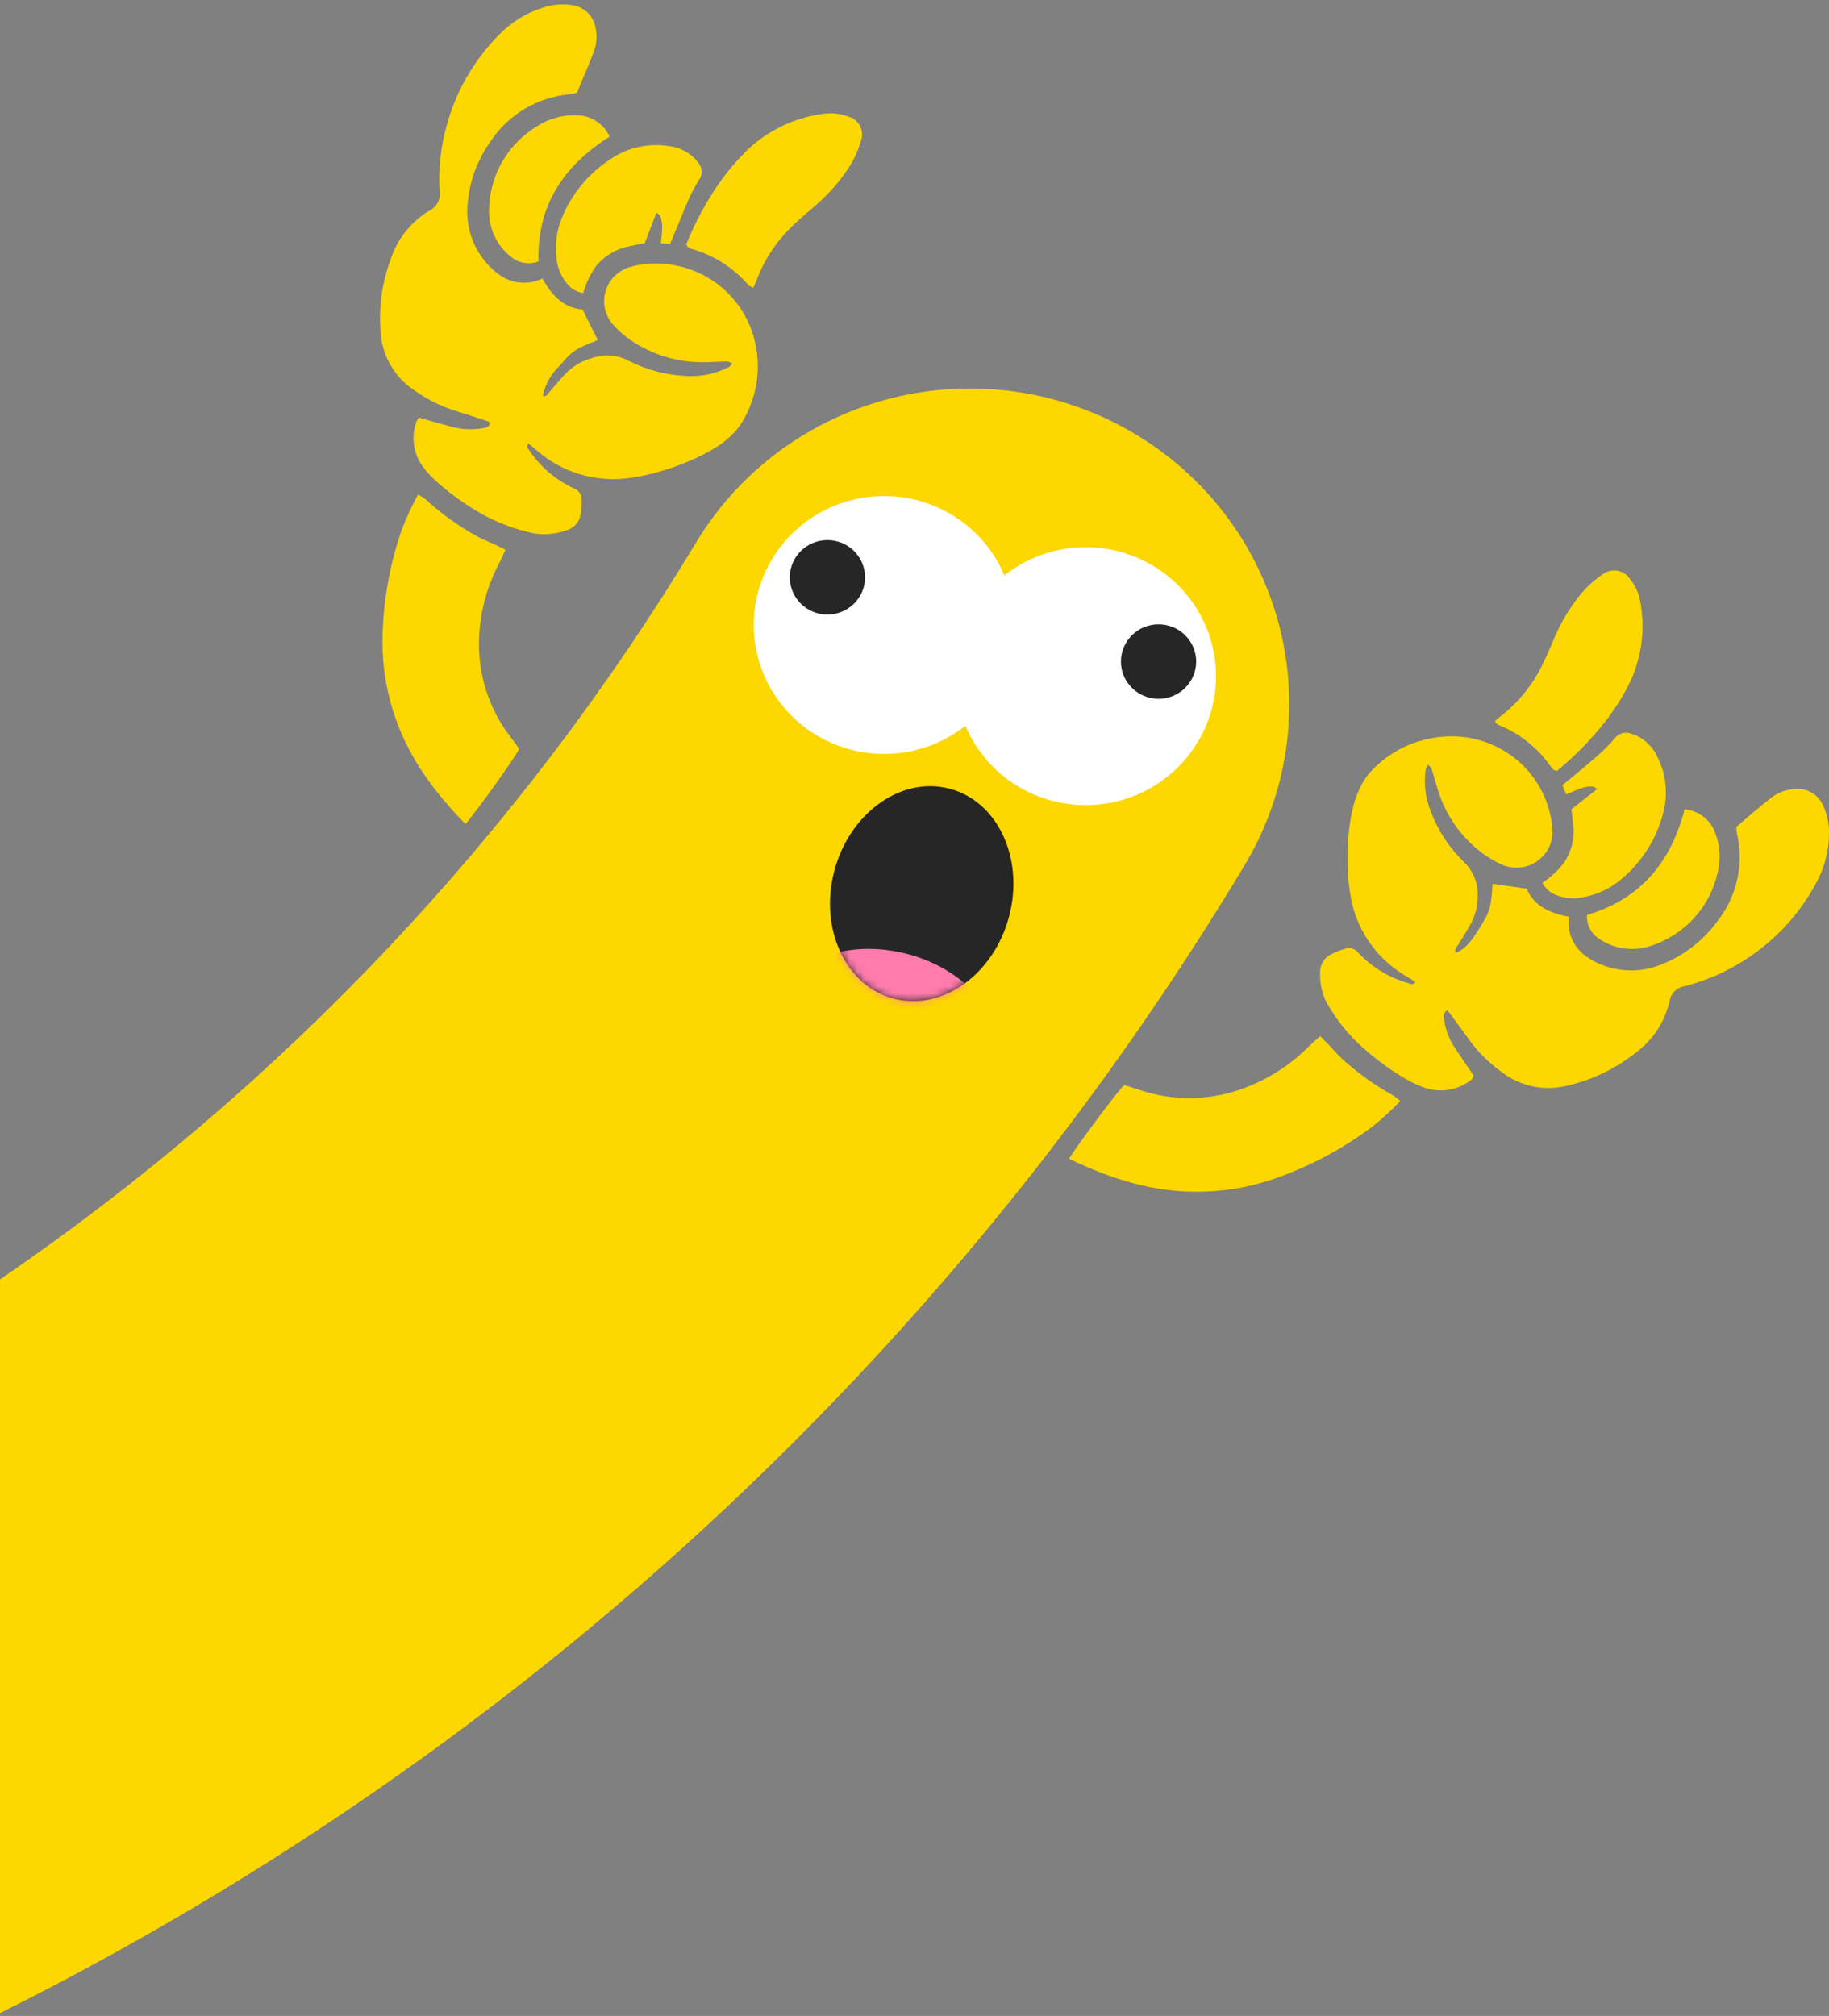 <svg width="255" height="281" viewBox="0 0 255 281" fill="none" xmlns="http://www.w3.org/2000/svg">
<rect x="0" y="0" width="255" height="281" fill="#808080" stroke="none"/>
<path d="M158.07 60.381C153.056 57.417 147.5 55.458 141.721 54.618C135.942 53.777 130.052 54.071 124.387 55.483C118.722 56.894 113.394 59.396 108.707 62.845C104.02 66.293 100.065 70.622 97.069 75.582C72.53 116.321 39.426 151.365 0 178.341V280.613C20.907 270.184 40.907 258.063 59.795 244.375C105.696 211.153 144.348 169.108 173.436 120.758C176.439 115.797 178.423 110.298 179.276 104.578C180.129 98.857 179.833 93.026 178.406 87.418C176.979 81.811 174.448 76.536 170.959 71.897C167.47 67.258 163.09 63.345 158.07 60.381Z" fill="#FCD700"/>
<path d="M151.367 112.228C161.402 112.228 169.537 104.18 169.537 94.253C169.537 84.326 161.402 76.278 151.367 76.278C141.332 76.278 133.197 84.326 133.197 94.253C133.197 104.18 141.332 112.228 151.367 112.228Z" fill="white"/>
<path d="M123.259 105.09C133.293 105.09 141.428 97.042 141.428 87.115C141.428 77.188 133.293 69.14 123.259 69.14C113.224 69.14 105.089 77.188 105.089 87.115C105.089 97.042 113.224 105.09 123.259 105.09Z" fill="white"/>
<path d="M161.527 97.405C164.424 97.405 166.773 95.081 166.773 92.215C166.773 89.349 164.424 87.026 161.527 87.026C158.63 87.026 156.281 89.349 156.281 92.215C156.281 95.081 158.63 97.405 161.527 97.405Z" fill="#262626"/>
<path d="M115.359 85.663C118.256 85.663 120.605 83.34 120.605 80.474C120.605 77.608 118.256 75.284 115.359 75.284C112.462 75.284 110.113 77.608 110.113 80.474C110.113 83.34 112.462 85.663 115.359 85.663Z" fill="#262626"/>
<path d="M140.709 127.672C142.811 119.578 139.051 111.627 132.31 109.914C125.569 108.2 118.4 113.373 116.298 121.467C114.195 129.561 117.956 137.511 124.697 139.225C131.438 140.938 138.607 135.766 140.709 127.672Z" fill="#262626"/>
<mask id="mask0_264_3959" style="mask-type:luminance" maskUnits="userSpaceOnUse" x="115" y="109" width="27" height="31">
<path d="M140.709 127.672C142.811 119.578 139.051 111.627 132.31 109.914C125.569 108.2 118.4 113.373 116.298 121.467C114.195 129.561 117.956 137.511 124.697 139.225C131.438 140.938 138.607 135.766 140.709 127.672Z" fill="white"/>
</mask>
<g mask="url(#mask0_264_3959)">
<path d="M138.372 146.689C139.811 141.148 134.424 134.99 126.339 132.935C118.254 130.88 110.533 133.706 109.094 139.247C107.655 144.789 113.042 150.947 121.127 153.002C129.212 155.057 136.933 152.231 138.372 146.689Z" fill="#FF7BAC"/>
</g>
<path d="M58.449 58.224C59.976 58.651 61.403 59.079 62.85 59.447C64.295 59.868 65.82 59.95 67.302 59.685C67.724 59.596 68.227 59.566 68.368 58.87C68.156 58.791 67.945 58.691 67.724 58.622L63.061 57.13C61.205 56.508 59.454 55.613 57.866 54.476C56.49 53.591 55.342 52.402 54.51 51.002C53.678 49.603 53.186 48.032 53.072 46.413C52.764 42.93 53.241 39.422 54.469 36.143C55.393 33.269 57.353 30.831 59.976 29.293C60.432 29.057 60.804 28.689 61.041 28.237C61.278 27.785 61.37 27.273 61.303 26.768C61.095 23.599 61.435 20.419 62.308 17.363C63.604 12.669 66.087 8.378 69.523 4.896C71.235 3.104 73.384 1.779 75.764 1.048C77.006 0.638 78.326 0.515 79.623 0.691C80.441 0.777 81.209 1.118 81.818 1.665C82.427 2.212 82.844 2.936 83.01 3.733C83.307 5.002 83.187 6.333 82.668 7.531C81.965 9.33 81.201 11.11 80.437 12.939C80.107 13.027 79.771 13.093 79.432 13.138C77.205 13.339 75.053 14.038 73.138 15.181C71.223 16.325 69.595 17.883 68.378 19.739C66.517 22.338 65.411 25.391 65.182 28.567C64.941 31.326 65.767 34.073 67.493 36.253C68.122 37.074 68.879 37.792 69.734 38.38C70.587 38.967 71.583 39.318 72.618 39.395C73.654 39.471 74.692 39.272 75.623 38.818C76.89 41.104 78.538 42.934 81.221 43.142L83.341 47.397C80.115 48.7 79.824 48.869 78.025 50.986C76.841 52.109 76.022 53.556 75.674 55.142C76.106 55.371 76.257 55.033 76.447 54.814C77.261 53.889 78.045 52.935 78.889 52.04C79.899 51.018 81.165 50.28 82.558 49.903C83.391 49.61 84.277 49.494 85.158 49.562C86.039 49.631 86.896 49.882 87.673 50.3C90.168 51.569 92.91 52.288 95.713 52.408C97.756 52.524 99.793 52.095 101.612 51.165C101.772 51.096 101.883 50.907 102.104 50.668C101.887 50.536 101.649 50.442 101.401 50.39C100.225 50.39 99.059 50.499 97.883 50.489C94.338 50.486 90.877 49.422 87.954 47.437C86.995 46.773 86.121 45.995 85.351 45.121C84.835 44.492 84.481 43.748 84.322 42.953C84.163 42.158 84.202 41.337 84.437 40.56C84.672 39.784 85.095 39.076 85.669 38.499C86.244 37.921 86.952 37.492 87.733 37.247C88.539 36.996 89.372 36.843 90.215 36.789C93.571 36.494 96.923 37.395 99.667 39.329C102.411 41.263 104.366 44.103 105.179 47.338C105.675 49.257 105.782 51.254 105.496 53.214C105.21 55.174 104.535 57.059 103.511 58.761C102.977 59.647 102.297 60.44 101.501 61.107C98.356 63.98 89.592 67.221 84.417 66.744C81.007 66.525 77.76 65.229 75.151 63.046L73.684 61.823C73.292 62.27 73.603 62.499 73.754 62.718C75.293 65.038 77.454 66.89 79.995 68.066C80.305 68.172 80.575 68.368 80.769 68.629C80.963 68.89 81.071 69.204 81.08 69.528C81.123 70.427 81.039 71.327 80.829 72.202C80.665 72.636 80.396 73.023 80.045 73.329C79.695 73.636 79.274 73.853 78.819 73.962C77.089 74.577 75.205 74.629 73.443 74.111C70.842 73.471 68.362 72.424 66.096 71.009C64.214 69.863 62.444 68.545 60.81 67.072C60.138 66.465 59.523 65.8 58.971 65.084C58.294 64.167 57.86 63.097 57.709 61.972C57.558 60.846 57.695 59.701 58.107 58.642C58.147 58.502 58.288 58.423 58.449 58.224Z" fill="#FCD700"/>
<path d="M64.9 114.873C60.358 110.23 56.69 105.219 54.79 99.065C53.778 95.848 53.283 92.493 53.323 89.123C53.396 83.889 54.315 78.7 56.047 73.753C56.673 72.097 57.422 70.489 58.288 68.941C58.64 69.122 58.976 69.331 59.292 69.568C61.49 71.587 63.926 73.336 66.548 74.777C67.413 75.235 68.327 75.593 69.211 76L70.468 76.626C70.166 77.293 69.935 77.889 69.624 78.446C67.922 81.658 66.957 85.202 66.799 88.825C66.561 93.832 68.116 98.761 71.191 102.744C71.563 103.261 71.955 103.738 72.327 104.305C72.327 104.305 72.327 104.424 72.327 104.493C71.643 105.846 66.568 112.914 64.9 114.873Z" fill="#FCD700"/>
<path d="M95.672 34.085C96.621 31.692 97.789 29.389 99.16 27.205C100.379 25.223 101.808 23.373 103.421 21.688C106.368 18.528 110.332 16.477 114.636 15.882C115.867 15.681 117.129 15.808 118.294 16.25C118.641 16.349 118.964 16.518 119.242 16.746C119.52 16.974 119.748 17.257 119.911 17.576C120.074 17.895 120.169 18.243 120.19 18.6C120.211 18.957 120.157 19.314 120.033 19.65C119.561 21.265 118.806 22.786 117.802 24.143C116.56 25.885 115.101 27.465 113.46 28.846C112.576 29.601 111.681 30.357 110.837 31.162C108.332 33.447 106.436 36.309 105.32 39.493C105.26 39.672 105.149 39.832 105.018 40.11C104.789 40.039 104.575 39.928 104.385 39.782C102.304 37.367 99.555 35.605 96.476 34.712C96.288 34.653 96.109 34.57 95.944 34.463C95.944 34.463 95.853 34.364 95.672 34.085Z" fill="#FCD700"/>
<path d="M92.135 33.916C92.245 32.495 92.537 31.282 92.024 30.099C91.964 29.959 91.783 29.86 91.522 29.621L89.894 33.886C89.19 34.026 88.497 34.155 87.813 34.314C86 34.655 84.361 35.603 83.17 36.998C82.325 38.169 81.695 39.478 81.311 40.866C80.39 40.708 79.564 40.211 79 39.474C78.215 38.515 77.729 37.351 77.603 36.123C77.334 34.192 77.58 32.225 78.316 30.417C79.782 26.792 82.413 23.745 85.803 21.747C88.015 20.464 90.604 19.969 93.139 20.346C94.315 20.462 95.431 20.911 96.355 21.638C96.792 21.986 97.171 22.399 97.481 22.861C97.707 23.18 97.828 23.56 97.828 23.95C97.828 24.339 97.707 24.719 97.481 25.038C96.897 25.967 96.383 26.938 95.943 27.941C95.089 29.93 94.305 31.918 93.431 33.986L92.135 33.916Z" fill="#FCD700"/>
<path d="M84.999 19.053C78.537 23.119 74.859 28.677 75.07 36.441C74.427 36.687 73.727 36.754 73.048 36.637C72.368 36.519 71.733 36.222 71.211 35.775C70.19 34.959 69.383 33.911 68.858 32.72C68.334 31.529 68.106 30.231 68.197 28.935C68.271 26.634 68.926 24.388 70.102 22.402C71.278 20.415 72.938 18.752 74.93 17.562C76.525 16.531 78.401 16.007 80.306 16.061C81.298 16.052 82.271 16.331 83.105 16.863C83.939 17.394 84.597 18.156 84.999 19.053Z" fill="#FCD700"/>
<path d="M205.484 149.957C204.6 148.655 203.736 147.442 202.942 146.199C202.083 144.973 201.531 143.562 201.334 142.083C201.283 141.666 201.153 141.179 201.786 140.831C201.927 141 202.087 141.179 202.218 141.358L205.092 145.285C206.267 146.838 207.669 148.208 209.253 149.351C210.533 150.364 212.033 151.071 213.635 151.416C215.237 151.761 216.898 151.735 218.488 151.339C221.935 150.548 225.161 149.009 227.935 146.836C230.388 145.068 232.106 142.478 232.769 139.548C232.846 139.041 233.081 138.57 233.441 138.201C233.801 137.832 234.269 137.584 234.779 137.49C237.883 136.708 240.832 135.414 243.502 133.663C247.607 130.984 250.961 127.321 253.25 123.015C254.432 120.845 255.034 118.411 254.999 115.946C255.004 114.652 254.712 113.374 254.144 112.208C253.804 111.459 253.231 110.837 252.507 110.435C251.783 110.032 250.948 109.87 250.125 109.971C248.815 110.089 247.576 110.615 246.587 111.473C245.07 112.695 243.572 113.968 242.085 115.25C242.085 115.608 242.085 115.917 242.185 116.245C242.675 118.395 242.667 120.628 242.16 122.775C241.654 124.922 240.663 126.928 239.261 128.642C237.345 131.198 234.755 133.183 231.774 134.379C229.224 135.468 226.351 135.561 223.734 134.637C222.75 134.299 221.825 133.812 220.991 133.195C220.161 132.575 219.516 131.746 219.122 130.795C218.727 129.843 218.599 128.805 218.75 127.787C216.147 127.32 213.876 126.326 212.851 123.87L208.097 123.204C207.856 126.634 207.776 126.962 206.308 129.308C205.454 130.67 204.62 132.082 203.052 132.808C202.7 132.48 202.972 132.231 203.123 131.973C203.756 130.978 204.429 129.895 205.032 128.821C205.719 127.569 206.058 126.159 206.017 124.735C206.035 123.86 205.865 122.991 205.518 122.185C205.172 121.38 204.657 120.656 204.007 120.062C202.008 118.092 200.462 115.718 199.475 113.103C198.725 111.232 198.486 109.199 198.781 107.207C198.86 106.987 198.972 106.779 199.113 106.591C199.314 106.83 199.535 106.979 199.595 107.168C199.947 108.281 200.228 109.405 200.6 110.508C201.706 113.844 203.808 116.77 206.63 118.899C207.561 119.594 208.573 120.175 209.645 120.629C210.408 120.915 211.23 121.012 212.04 120.913C212.85 120.814 213.623 120.522 214.293 120.06C214.963 119.599 215.51 118.984 215.885 118.267C216.261 117.55 216.454 116.754 216.448 115.946C216.443 115.107 216.332 114.272 216.117 113.461C215.368 110.211 213.465 107.334 210.754 105.355C208.043 103.375 204.704 102.424 201.344 102.674C197.338 102.938 193.599 104.757 190.942 107.734C190.273 108.528 189.74 109.425 189.365 110.389C187.586 114.236 187.194 123.482 189.264 128.284C190.54 131.422 192.793 134.075 195.696 135.86C196.239 136.178 196.781 136.516 197.334 136.854C197.022 137.361 196.701 137.142 196.45 137.063C193.729 136.317 191.273 134.837 189.355 132.788C189.158 132.529 188.886 132.335 188.575 132.234C188.265 132.132 187.93 132.128 187.616 132.221C186.743 132.46 185.907 132.818 185.134 133.285C184.772 133.566 184.484 133.931 184.295 134.346C184.106 134.762 184.021 135.216 184.048 135.671C183.991 137.492 184.526 139.284 185.576 140.781C186.993 143.035 188.768 145.049 190.832 146.746C192.514 148.176 194.328 149.447 196.249 150.544C197.044 150.988 197.878 151.36 198.741 151.657C199.831 152.009 200.993 152.084 202.121 151.876C203.248 151.668 204.305 151.182 205.193 150.464C205.313 150.335 205.344 150.186 205.484 149.957Z" fill="#FCD700"/>
<path d="M149.045 161.52C154.914 164.343 160.874 166.242 167.376 166.113C170.772 166.067 174.139 165.493 177.355 164.413C182.36 162.72 187.059 160.246 191.274 157.086C192.681 155.98 194.004 154.773 195.233 153.477C194.951 153.209 194.649 152.964 194.329 152.741C191.705 151.303 189.265 149.557 187.063 147.541C186.36 146.875 185.737 146.12 185.053 145.424C184.752 145.106 184.43 144.798 184.048 144.43C183.495 144.927 183.043 145.324 182.561 145.782C180.005 148.383 176.899 150.393 173.466 151.667C168.727 153.457 163.5 153.527 158.713 151.866L156.854 151.28C156.804 151.28 156.733 151.28 156.673 151.28C155.658 152.333 150.412 159.313 149.045 161.52Z" fill="#FCD700"/>
<path d="M217.071 107.456C219.075 105.818 220.925 104.005 222.598 102.038C224.141 100.279 225.488 98.363 226.618 96.321C228.739 92.569 229.477 88.204 228.709 83.973C228.529 82.756 228.014 81.611 227.221 80.663C227.02 80.365 226.758 80.112 226.452 79.92C226.147 79.727 225.804 79.6 225.447 79.545C225.089 79.49 224.723 79.508 224.373 79.6C224.023 79.691 223.696 79.853 223.412 80.076C222.009 81.025 220.785 82.209 219.795 83.576C218.505 85.28 217.441 87.141 216.629 89.113C216.167 90.177 215.725 91.261 215.212 92.305C213.792 95.368 211.631 98.038 208.921 100.079C208.743 100.227 208.575 100.386 208.418 100.556C208.599 100.725 208.73 100.954 208.931 101.043C211.906 102.252 214.457 104.299 216.267 106.929C216.385 107.082 216.52 107.222 216.669 107.347C216.669 107.347 216.79 107.376 217.071 107.456Z" fill="#FCD700"/>
<path d="M218.368 110.737C219.704 110.19 220.79 109.534 222.076 109.643C222.237 109.643 222.378 109.802 222.699 109.971L219.081 112.805C219.162 113.501 219.252 114.197 219.322 114.893C219.558 116.701 219.153 118.535 218.177 120.082C217.64 120.81 217.023 121.477 216.338 122.071C215.925 122.43 215.488 122.762 215.031 123.065C215.465 123.865 216.18 124.481 217.041 124.795C218.207 125.24 219.48 125.333 220.699 125.063C222.638 124.725 224.451 123.884 225.955 122.627C228.991 120.13 231.11 116.713 231.985 112.904C232.553 110.424 232.24 107.826 231.101 105.547C230.625 104.477 229.847 103.565 228.859 102.923C228.371 102.605 227.835 102.367 227.272 102.217C226.896 102.1 226.493 102.1 226.117 102.217C225.741 102.334 225.411 102.563 225.171 102.873C224.458 103.708 223.685 104.492 222.86 105.219C221.252 106.631 219.594 107.983 217.835 109.454L218.368 110.737Z" fill="#FCD700"/>
<path d="M234.869 112.805C232.97 120.142 228.769 125.321 221.252 127.538C221.216 128.22 221.368 128.898 221.692 129.501C222.016 130.103 222.499 130.607 223.091 130.958C224.189 131.672 225.446 132.112 226.753 132.24C228.06 132.368 229.38 132.181 230.598 131.694C232.787 130.908 234.743 129.591 236.286 127.865C237.829 126.139 238.91 124.058 239.432 121.812C239.929 119.99 239.849 118.06 239.2 116.284C238.907 115.346 238.339 114.514 237.568 113.895C236.797 113.276 235.858 112.896 234.869 112.805Z" fill="#FCD700"/>
</svg>
